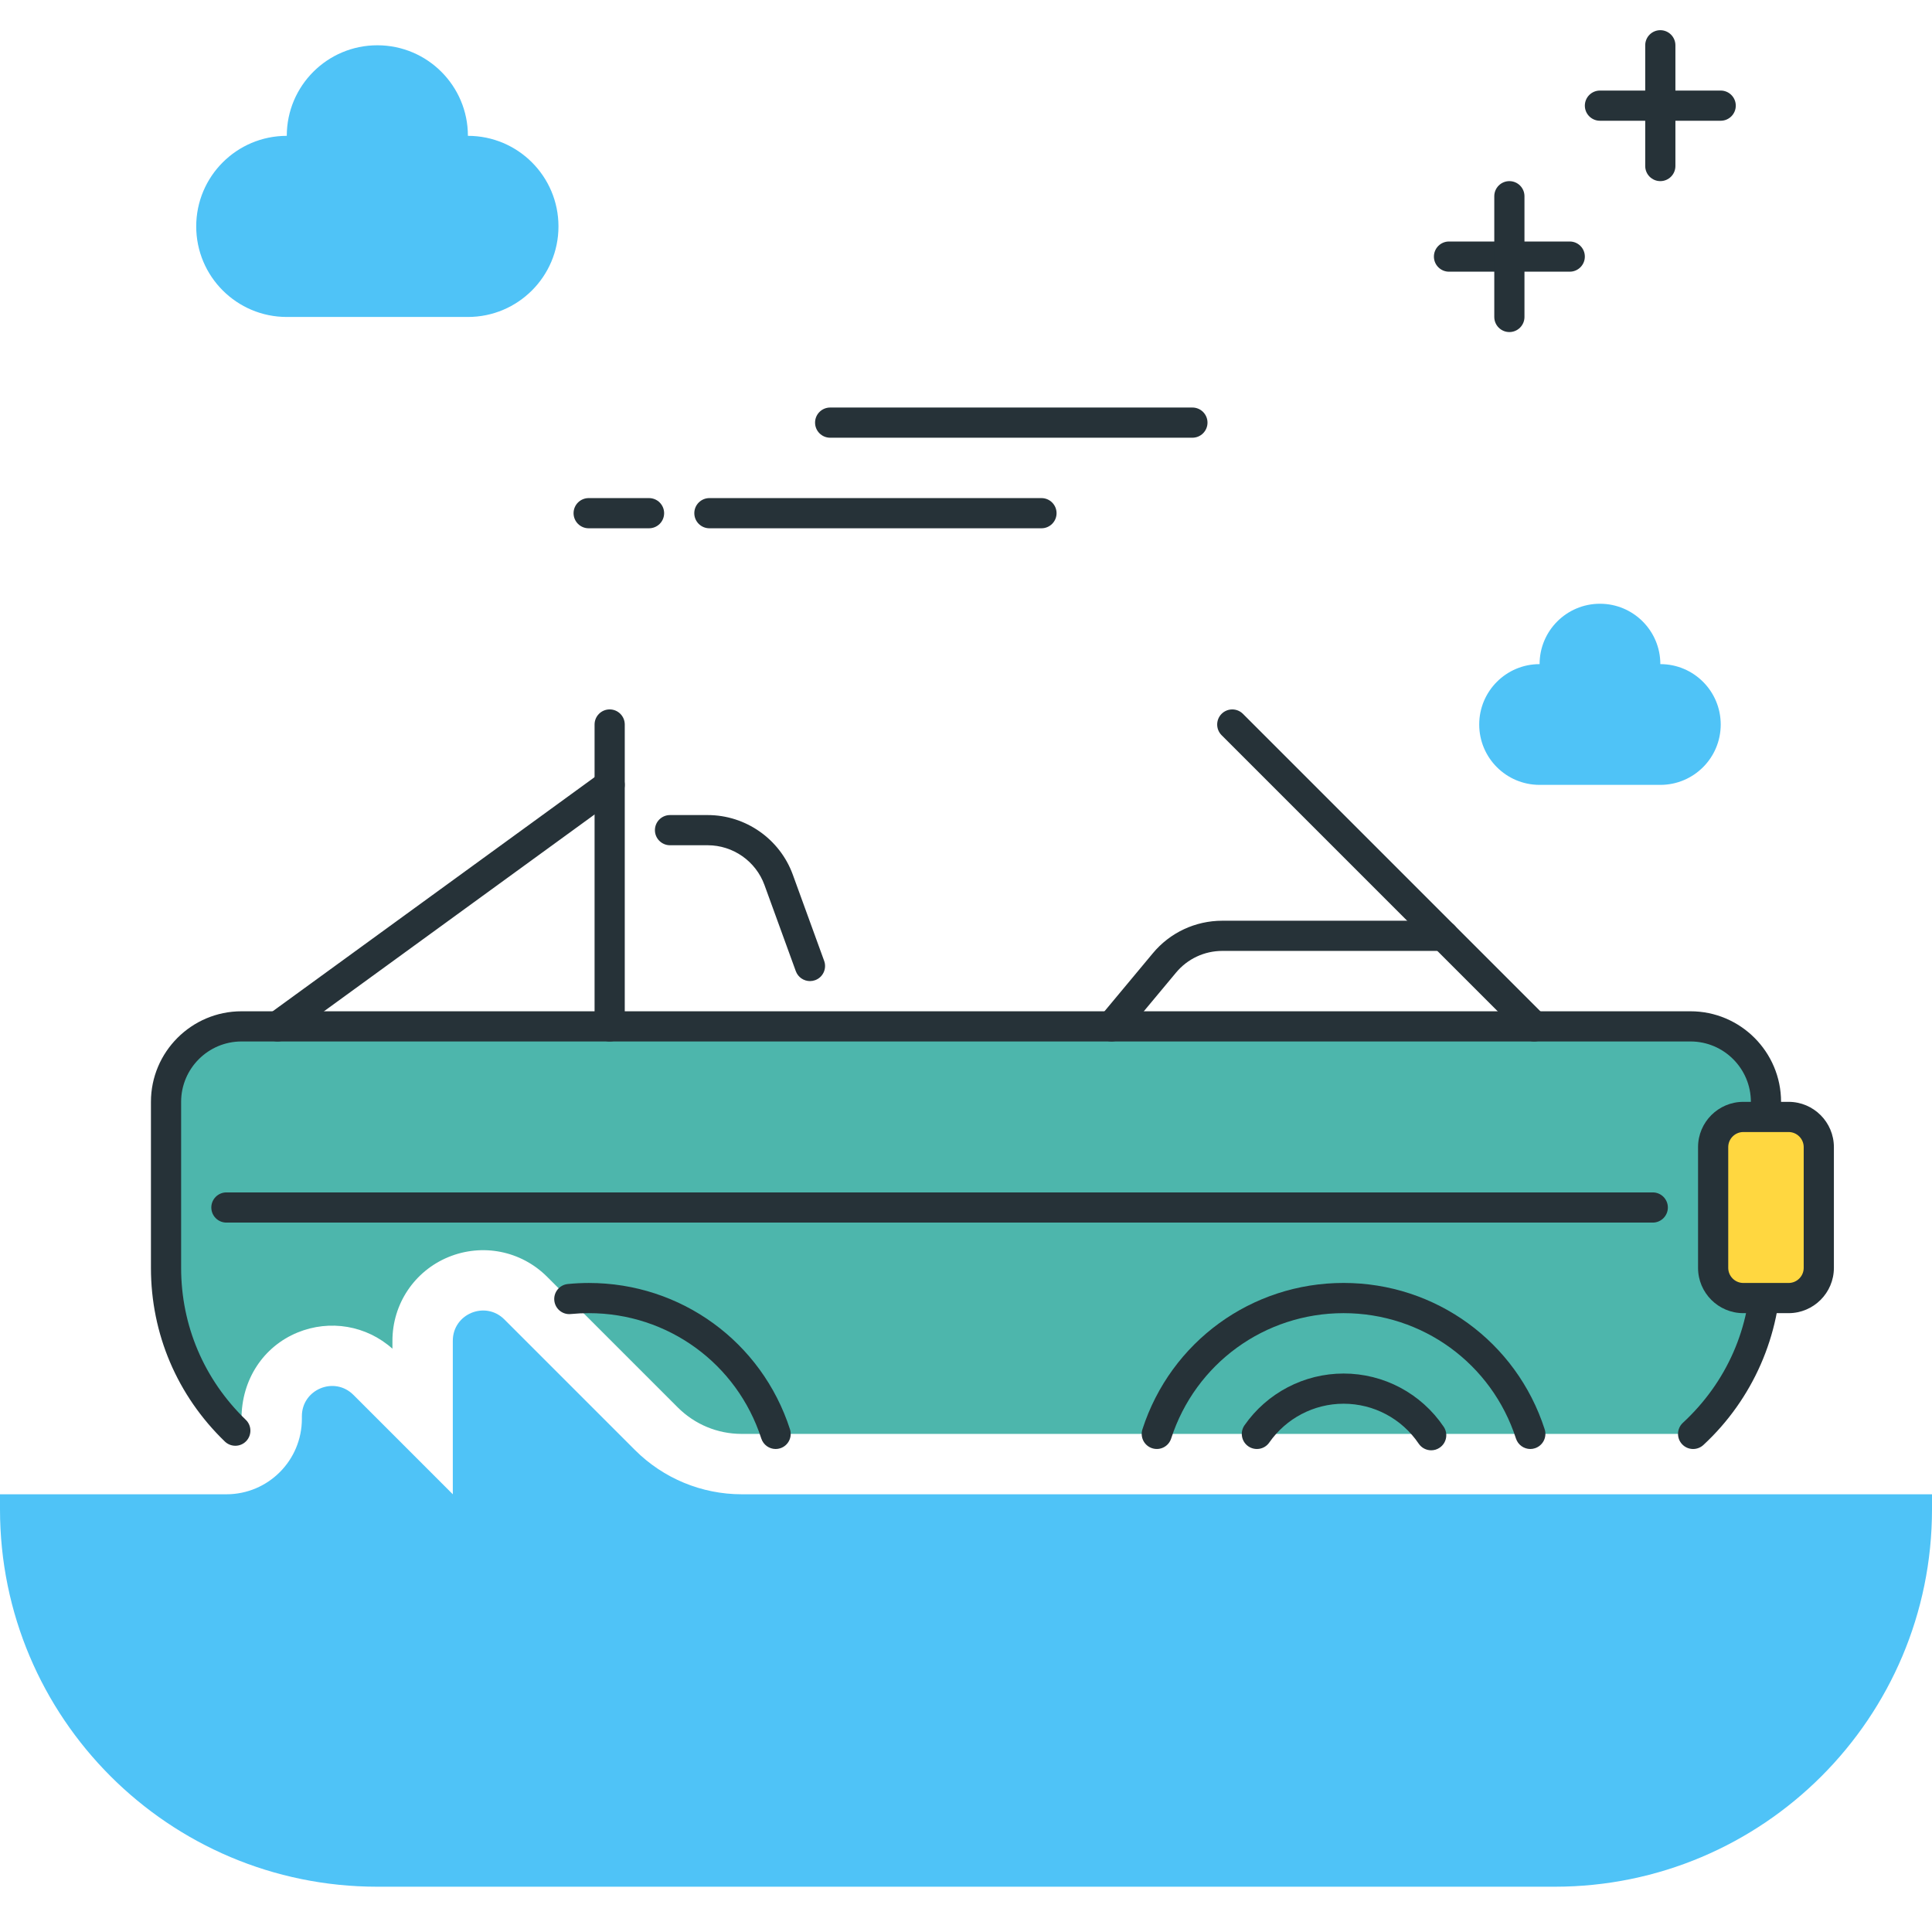 <?xml version="1.0" encoding="utf-8"?>
<!-- Generator: Adobe Illustrator 22.0.0, SVG Export Plug-In . SVG Version: 6.00 Build 0)  -->
<svg version="1.1" id="Layer_1" xmlns="http://www.w3.org/2000/svg" xmlns:xlink="http://www.w3.org/1999/xlink" x="0px" y="0px"
	 viewBox="0 0 64 64" style="enable-background:new 0 0 64 64;" xml:space="preserve">
<style type="text/css">
	.st0{fill:#263238;}
	.st1{fill:#4FC3F7;}
	.st2{fill:#FFD740;}
	.st3{fill:#FF5252;}
	.st4{fill:#4DB6AC;}
	.st5{fill:#FFFFFF;}
	.st6{fill:#40C4FF;}
	.st7{fill:#A2A2A1;}
	.st8{fill:#212A41;}
</style>
<g>
	<g>
		<path class="st4" d="M7.795,47.392C7.916,47.301,8,47.163,8,47c0-1.304,0.727-2.392,1.852-2.857
			C10.929,43.7,12.143,43.91,13,44.678v-0.264c0-1.218,0.727-2.306,1.852-2.771c1.129-0.465,2.409-0.209,3.27,0.65l4.328,4.328
			c0.567,0.566,1.32,0.879,2.122,0.879h31.516c1.481-1.37,2.413-3.324,2.413-5.5v-5.5c0-1.381-1.119-2.5-2.5-2.5H8
			c-1.381,0-2.5,1.119-2.5,2.5V42C5.5,44.119,6.383,46.029,7.795,47.392z"/>
	</g>
	<g>
		<path class="st0" d="M21.5,17.5h-2c-0.276,0-0.5-0.224-0.5-0.5s0.224-0.5,0.5-0.5h2c0.276,0,0.5,0.224,0.5,0.5
			S21.777,17.5,21.5,17.5z"/>
	</g>
	<g>
		<path class="st0" d="M34.5,17.5h-11c-0.276,0-0.5-0.224-0.5-0.5s0.224-0.5,0.5-0.5h11c0.276,0,0.5,0.224,0.5,0.5
			S34.776,17.5,34.5,17.5z"/>
	</g>
	<g>
		<path class="st0" d="M39.5,14.5h-12c-0.276,0-0.5-0.224-0.5-0.5s0.224-0.5,0.5-0.5h12c0.276,0,0.5,0.224,0.5,0.5
			S39.776,14.5,39.5,14.5z"/>
	</g>
	<g>
		<path class="st1" d="M9.5,4.5c0-1.657,1.343-3,3-3s3,1.343,3,3c1.657,0,3,1.343,3,3s-1.343,3-3,3h-6c-1.657,0-3-1.343-3-3
			S7.843,4.5,9.5,4.5z"/>
	</g>
	<g>
		<path class="st0" d="M57,4h-4c-0.276,0-0.5-0.224-0.5-0.5S52.724,3,53,3h4c0.276,0,0.5,0.224,0.5,0.5S57.276,4,57,4z"/>
	</g>
	<g>
		<path class="st0" d="M55,6c-0.276,0-0.5-0.224-0.5-0.5v-4C54.5,1.224,54.724,1,55,1s0.5,0.224,0.5,0.5v4C55.5,5.776,55.276,6,55,6
			z"/>
	</g>
	<g>
		<path class="st0" d="M52,9h-4c-0.276,0-0.5-0.224-0.5-0.5S47.724,8,48,8h4c0.276,0,0.5,0.224,0.5,0.5S52.276,9,52,9z"/>
	</g>
	<g>
		<path class="st0" d="M50,11c-0.276,0-0.5-0.224-0.5-0.5v-4C49.5,6.224,49.724,6,50,6s0.5,0.224,0.5,0.5v4
			C50.5,10.776,50.276,11,50,11z"/>
	</g>
	<g>
		<path class="st1" d="M51.001,22c0-1.105,0.895-2,2-2s2,0.895,2,2c1.105,0,2,0.895,2,2c0,1.105-0.895,2-2,2h-4
			c-1.105,0-2-0.895-2-2C49.001,22.895,49.896,22,51.001,22z"/>
	</g>
	<g>
		<path class="st0" d="M50.694,48c-0.211,0-0.407-0.135-0.476-0.347c-0.803-2.484-3.098-4.153-5.711-4.153s-4.908,1.669-5.711,4.153
			c-0.085,0.263-0.365,0.407-0.629,0.322c-0.263-0.085-0.407-0.366-0.322-0.629c0.937-2.899,3.614-4.847,6.662-4.847
			s5.726,1.947,6.662,4.847c0.085,0.263-0.06,0.544-0.322,0.629C50.797,47.992,50.745,48,50.694,48z"/>
	</g>
	<g>
		<path class="st0" d="M47.41,48.043c-0.16,0-0.317-0.077-0.414-0.22c-0.56-0.829-1.49-1.323-2.488-1.323
			c-0.979,0-1.9,0.48-2.462,1.286c-0.159,0.229-0.472,0.28-0.696,0.124c-0.227-0.158-0.282-0.47-0.124-0.696
			c0.749-1.073,1.976-1.714,3.282-1.714c1.331,0,2.57,0.659,3.316,1.763c0.155,0.229,0.095,0.54-0.134,0.694
			C47.604,48.016,47.507,48.043,47.41,48.043z"/>
	</g>
	<g>
		<path class="st0" d="M25.695,48c-0.211,0-0.407-0.135-0.476-0.347c-0.803-2.484-3.098-4.153-5.711-4.153
			c-0.201,0-0.401,0.01-0.598,0.029c-0.276,0.03-0.52-0.173-0.548-0.447s0.173-0.52,0.447-0.547c0.23-0.023,0.463-0.035,0.698-0.035
			c3.049,0,5.726,1.947,6.662,4.847c0.085,0.263-0.059,0.544-0.322,0.629C25.797,47.992,25.746,48,25.695,48z"/>
	</g>
	<g>
		<path class="st0" d="M50.821,34.5c-0.128,0-0.256-0.049-0.354-0.146l-10-10c-0.195-0.195-0.195-0.512,0-0.707s0.512-0.195,0.707,0
			l10,10c0.195,0.195,0.195,0.512,0,0.707C51.077,34.451,50.949,34.5,50.821,34.5z"/>
	</g>
	<g>
		<path class="st0" d="M20.196,34.5c-0.276,0-0.5-0.224-0.5-0.5V24c0-0.276,0.224-0.5,0.5-0.5s0.5,0.224,0.5,0.5v10
			C20.696,34.276,20.472,34.5,20.196,34.5z"/>
	</g>
	<g>
		<path class="st0" d="M36.821,34.5c-0.113,0-0.227-0.038-0.32-0.116c-0.212-0.177-0.24-0.491-0.063-0.704l1.75-2.101
			c0.57-0.686,1.41-1.079,2.305-1.079h7.329c0.276,0,0.5,0.224,0.5,0.5s-0.224,0.5-0.5,0.5h-7.329c-0.596,0-1.156,0.262-1.536,0.72
			l-1.751,2.101C37.106,34.438,36.964,34.5,36.821,34.5z"/>
	</g>
	<g>
		<path class="st0" d="M26.832,32.5c-0.204,0-0.396-0.126-0.47-0.329l-1.038-2.854C25.038,28.529,24.282,28,23.444,28h-1.249
			c-0.276,0-0.5-0.224-0.5-0.5s0.224-0.5,0.5-0.5h1.249c1.257,0,2.39,0.794,2.819,1.975l1.038,2.854
			c0.095,0.26-0.04,0.547-0.299,0.641C26.946,32.49,26.889,32.5,26.832,32.5z"/>
	</g>
	<g>
		<path class="st0" d="M9.196,34.5c-0.155,0-0.307-0.071-0.405-0.206c-0.163-0.224-0.113-0.536,0.11-0.698l11-8
			c0.223-0.162,0.537-0.113,0.698,0.11c0.163,0.224,0.113,0.536-0.11,0.698l-11,8C9.401,34.469,9.298,34.5,9.196,34.5z"/>
	</g>
	<g>
		<path class="st0" d="M54.75,40.5H7.5C7.224,40.5,7,40.276,7,40s0.224-0.5,0.5-0.5h47.25c0.276,0,0.5,0.224,0.5,0.5
			S55.026,40.5,54.75,40.5z"/>
	</g>
	<g>
		<path class="st1" d="M21.036,48.036l-4.328-4.328C16.077,43.077,15,43.523,15,44.414V49.5l-3.293-3.293
			C11.077,45.577,10,46.023,10,46.914V47c0,1.381-1.119,2.5-2.5,2.5H0V50c0,6.904,5.596,12.5,12.5,12.5h39
			C58.404,62.5,64,56.904,64,50v-0.5H24.571C23.245,49.5,21.973,48.973,21.036,48.036z"/>
	</g>
	<g>
		<path class="st0" d="M56.087,48c-0.135,0-0.269-0.054-0.367-0.16c-0.188-0.203-0.175-0.52,0.027-0.707
			C57.2,45.789,58,43.967,58,42v-5.5c0-1.103-0.897-2-2-2H8c-1.103,0-2,0.897-2,2V42c0,1.912,0.761,3.699,2.142,5.033
			c0.199,0.191,0.204,0.508,0.013,0.707s-0.508,0.204-0.707,0.012C5.87,46.229,5,44.186,5,42v-5.5c0-1.654,1.346-3,3-3h48
			c1.654,0,3,1.346,3,3V42c0,2.216-0.938,4.354-2.573,5.867C56.33,47.956,56.208,48,56.087,48z"/>
	</g>
	<g>
		<path class="st2" d="M59.25,43h-1.5c-0.552,0-1-0.448-1-1v-4c0-0.552,0.448-1,1-1h1.5c0.552,0,1,0.448,1,1v4
			C60.25,42.552,59.803,43,59.25,43z"/>
		<path class="st0" d="M59.25,43.5h-1.5c-0.827,0-1.5-0.673-1.5-1.5v-4c0-0.827,0.673-1.5,1.5-1.5h1.5c0.827,0,1.5,0.673,1.5,1.5v4
			C60.75,42.827,60.077,43.5,59.25,43.5z M57.75,37.5c-0.275,0-0.5,0.225-0.5,0.5v4c0,0.275,0.225,0.5,0.5,0.5h1.5
			c0.275,0,0.5-0.225,0.5-0.5v-4c0-0.275-0.225-0.5-0.5-0.5H57.75z"/>
	</g>
</g>
</svg>
